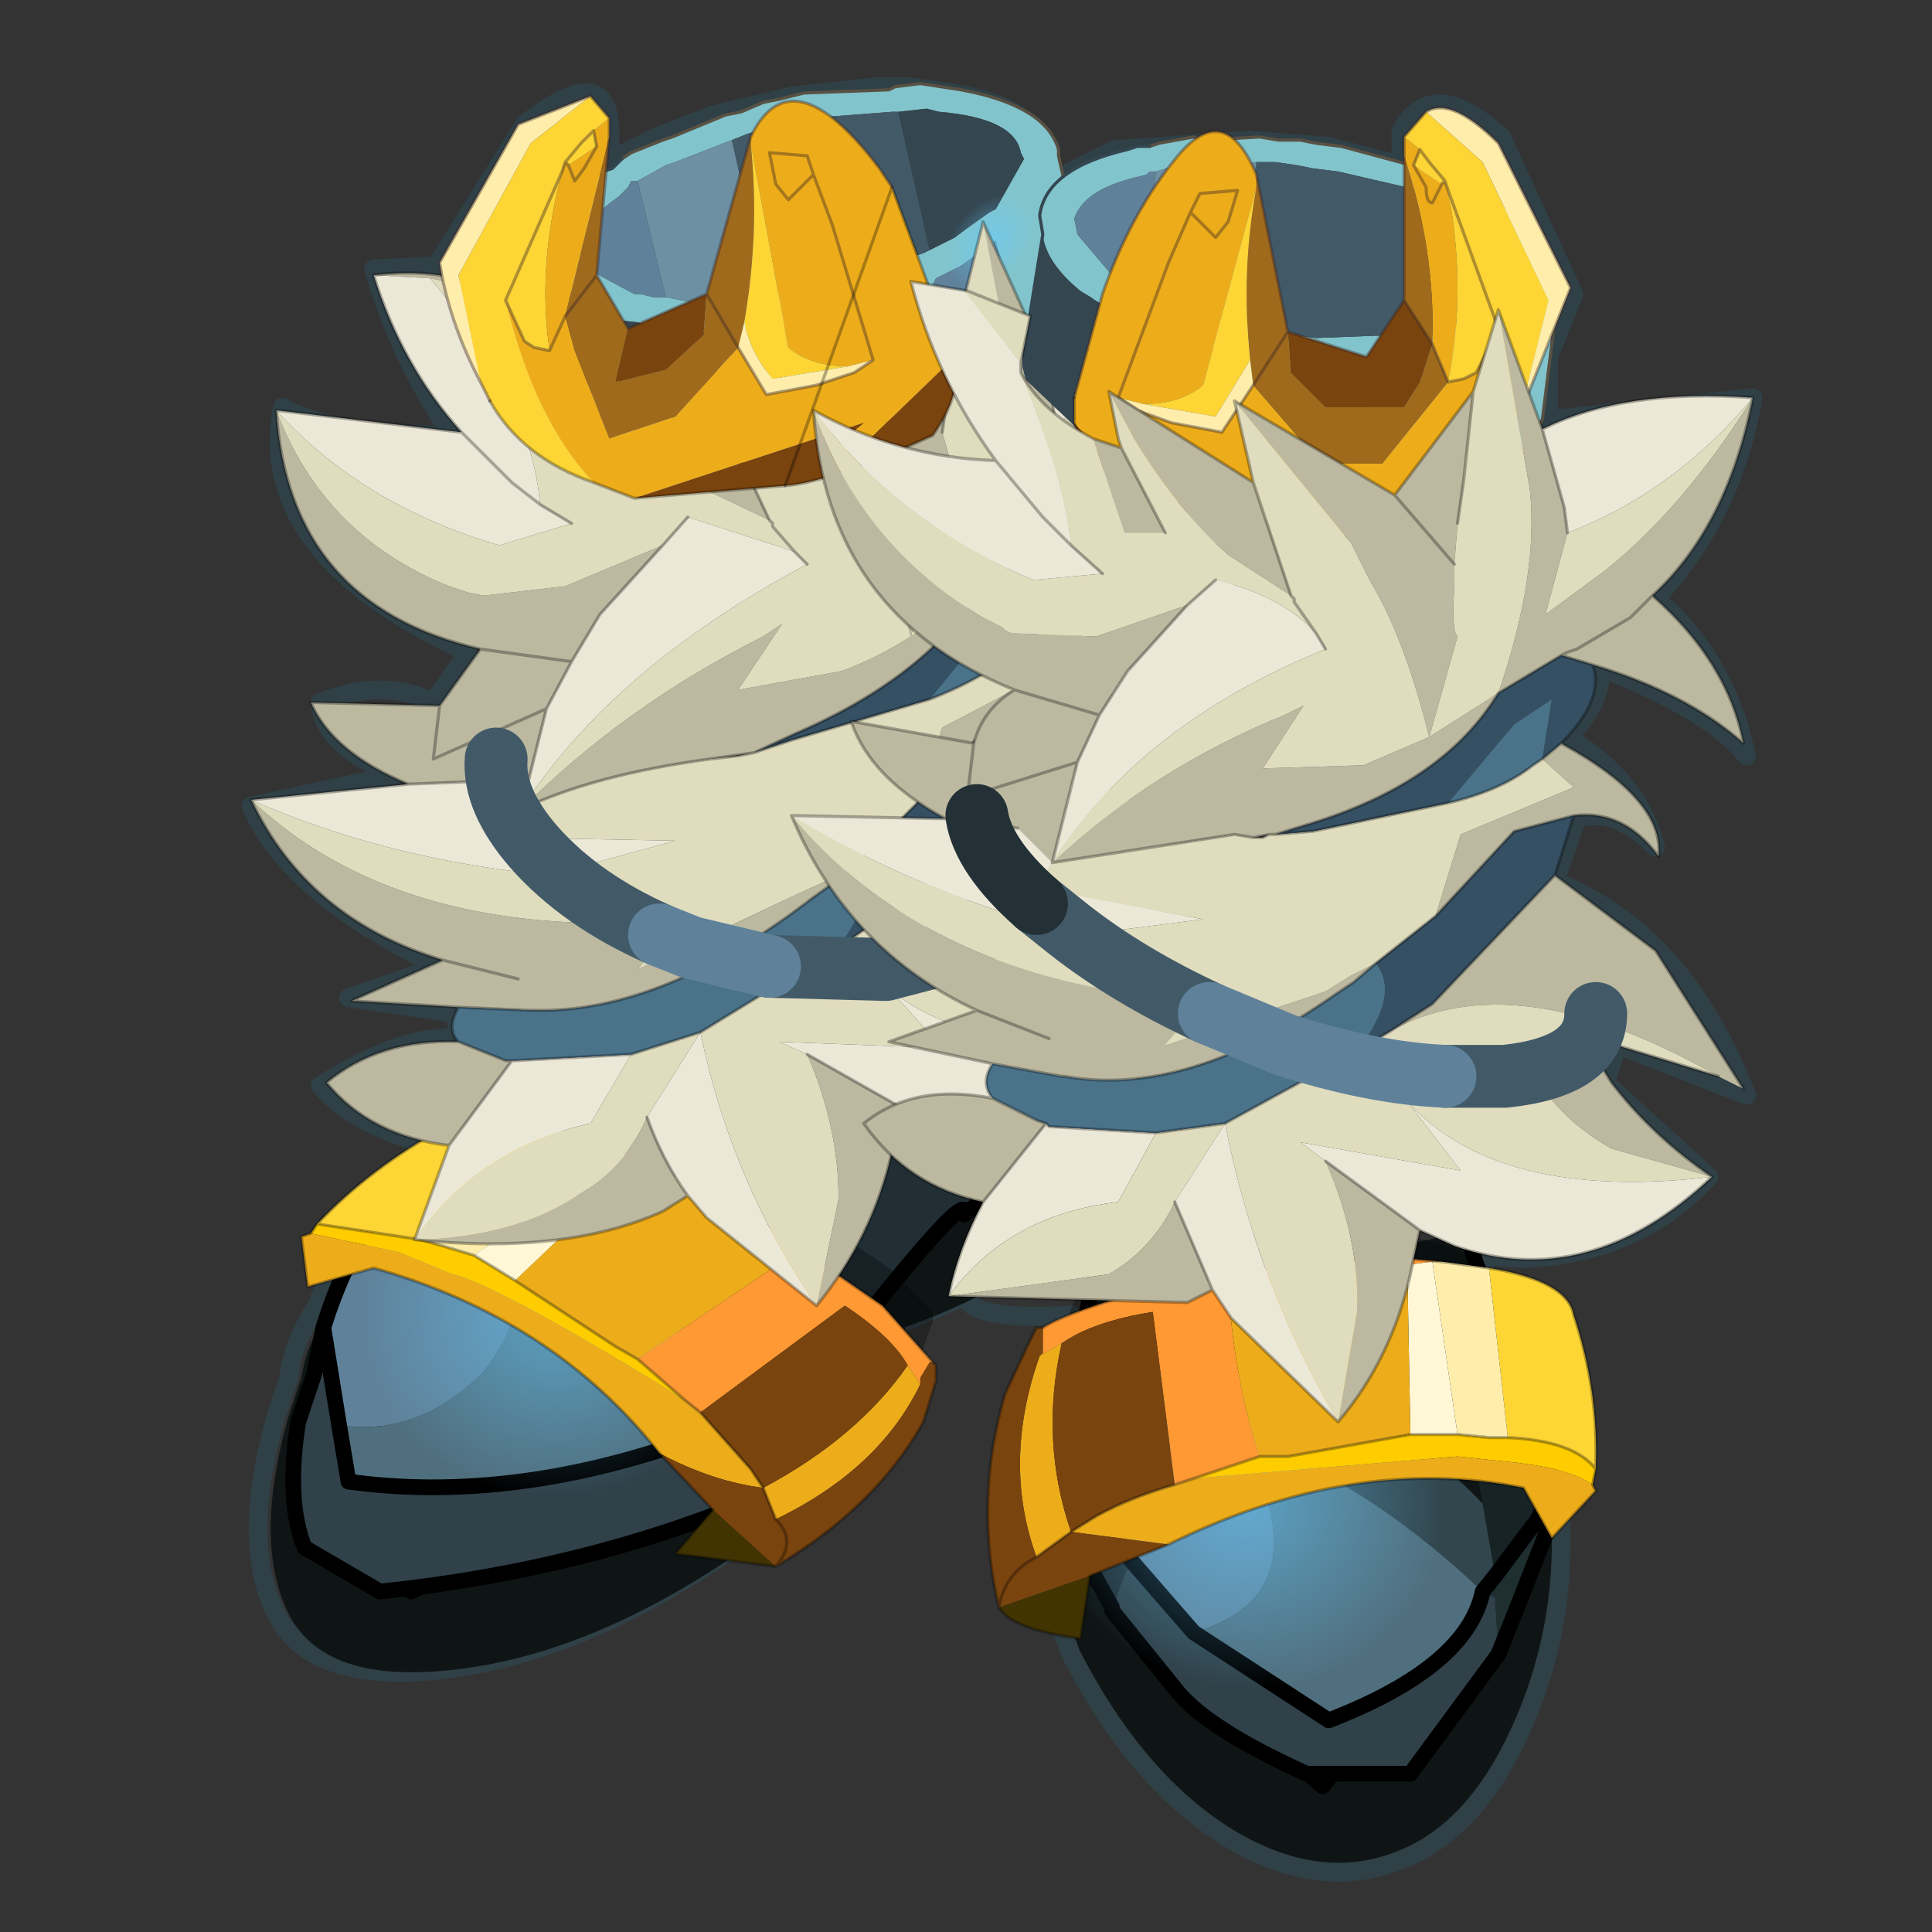 <?xml version="1.0" encoding="UTF-8" standalone="no"?>
<svg xmlns:xlink="http://www.w3.org/1999/xlink" height="440.0px" width="440.0px" xmlns="http://www.w3.org/2000/svg">
  <rect width="100%" height="100%" fill="#333333" stroke="none"/>
  <g transform="matrix(10.0, 0.0, 0.0, 10.0, 0.0, 0.0)">
    <use height="44.0" transform="matrix(1.0, 0.0, 0.0, 1.0, 0.0, 0.0)" width="44.0" xlink:href="#shape0"/>
    <use height="28.75" transform="matrix(1.431, 0.0, 0.0, 1.431, 5.504, 1.688)" width="24.2" xlink:href="#sprite0"/>
  </g>
  <defs>
    <g id="shape0" transform="matrix(1.0, 0.0, 0.0, 1.0, 0.0, 0.0)">
      <path d="M44.0 44.0 L0.0 44.0 0.0 0.0 44.0 0.0 44.0 44.0" fill="#43adca" fill-opacity="0.0" fill-rule="evenodd" stroke="none"/>
    </g>
    <g id="sprite0" transform="matrix(1.0, 0.0, 0.0, 1.0, 1.15, 13.25)">
      <use height="8.05" transform="matrix(1.0, 0.0, 0.0, 1.0, 11.5, 7.3)" width="8.45" xlink:href="#shape1"/>
      <use height="28.75" transform="matrix(1.0, 0.0, 0.0, 1.0, -1.15, -13.25)" width="24.2" xlink:href="#shape2"/>
      <use height="15.15" transform="matrix(1.0, 0.0, 0.0, 1.0, -0.7, -1.25)" width="20.55" xlink:href="#shape3"/>
      <use height="8.1" transform="matrix(-0.762, 0.159, 0.15, 0.719, 6.393, 2.837)" width="8.1" xlink:href="#shape4"/>
      <use height="23.65" transform="matrix(1.0, 0.0, 0.0, 1.0, -0.2, -13.1)" width="12.5" xlink:href="#shape5"/>
      <use height="8.1" transform="matrix(0.114, 0.093, 0.133, -0.162, 9.762, -10.295)" width="8.1" xlink:href="#shape4"/>
      <use height="18.6" transform="matrix(1.0, 0.0, 0.0, 1.0, -1.0, -12.25)" width="20.8" xlink:href="#shape6"/>
      <use height="8.1" transform="matrix(0.074, 0.127, 0.181, -0.105, 17.316, -8.925)" width="8.1" xlink:href="#shape4"/>
      <use height="21.55" transform="matrix(1.0, 0.0, 0.0, 1.0, 2.0, -12.9)" width="18.0" xlink:href="#shape7"/>
      <use height="8.1" transform="matrix(-0.754, 0.159, 0.189, 0.719, 17.085, 5.888)" width="8.1" xlink:href="#shape4"/>
      <use height="21.6" transform="matrix(1.0, 0.0, 0.0, 1.0, 7.6, -9.95)" width="15.3" xlink:href="#shape8"/>
    </g>
    <g id="shape1" transform="matrix(1.0, 0.0, 0.0, 1.0, -11.5, -7.3)">
      <path d="M18.9 10.55 L19.45 9.65 19.5 7.65 Q20.35 10.35 19.6 12.5 18.8 14.6 17.4 15.15 16.1 15.7 14.65 14.85 13.2 13.95 12.2 11.9 L11.9 11.3 Q11.05 9.9 12.1 7.3 L12.2 10.5 16.05 14.0 18.9 10.55" fill="#0f1515" fill-rule="evenodd" stroke="none"/>
      <path d="M18.9 10.55 L16.05 14.0 12.2 10.5" fill="none" stroke="#000000" stroke-linecap="round" stroke-linejoin="round" stroke-width="0.25"/>
    </g>
    <g id="shape2" transform="matrix(1.0, 0.0, 0.0, 1.0, 0.25, 14.35)">
      <path d="M12.65 -12.65 L13.65 -13.15 15.8 -13.3 17.05 -13.2 18.2 -12.9 18.2 -13.45 Q18.7 -14.35 19.8 -13.35 L20.95 -10.85 20.55 -9.85 20.55 -8.85 23.8 -9.2 Q23.5 -7.35 22.25 -6.0 23.35 -5.1 23.7 -3.5 23.15 -4.2 21.4 -4.9 21.35 -4.25 20.85 -3.8 22.0 -3.1 22.25 -2.05 21.6 -2.7 21.0 -2.5 L20.65 -1.5 Q22.7 -0.7 23.7 1.9 L21.65 1.1 21.45 1.7 23.1 3.2 Q21.95 4.45 20.1 4.5 L19.45 4.45 19.95 5.75 20.3 6.35 20.45 6.75 Q21.1 9.25 20.35 11.4 19.6 13.5 18.25 14.05 16.95 14.6 15.5 13.75 14.0 12.85 12.95 10.8 L12.5 9.6 Q12.2 8.7 12.75 6.2 L12.8 6.4 12.85 6.0 12.85 5.9 12.95 5.4 Q11.4 5.5 11.25 5.1 L10.1 5.6 Q9.95 7.35 8.0 8.8 5.5 10.65 3.25 11.0 1.0 11.35 0.35 10.25 -0.3 9.1 0.3 7.0 L0.5 6.4 Q0.55 5.85 0.95 5.25 1.35 4.15 2.05 3.3 L2.4 3.1 3.0 2.75 Q1.6 2.45 1.0 1.75 2.35 0.9 3.2 1.0 L3.15 0.6 1.45 0.35 2.9 -0.15 Q0.5 -1.3 -0.1 -2.7 L2.2 -3.2 Q1.05 -3.65 1.0 -4.35 2.0 -4.75 2.8 -4.35 L3.35 -5.15 Q-0.05 -6.7 0.4 -9.05 1.15 -8.6 3.1 -8.6 2.25 -9.85 1.85 -11.25 L2.85 -11.3 4.25 -13.55 Q5.9 -14.85 5.55 -12.8 L5.85 -13.1 6.35 -13.35 7.25 -13.7 8.5 -14.0 9.85 -14.15 9.95 -14.15 10.35 -14.15 11.05 -14.05 Q12.35 -13.85 12.5 -13.15 L12.55 -13.05 12.65 -12.65 M20.85 -3.8 L20.55 -3.6" fill="none" stroke="#2f4046" stroke-linecap="round" stroke-linejoin="round" stroke-width="0.3"/>
    </g>
    <g id="shape3" transform="matrix(1.0, 0.0, 0.0, 1.0, 0.7, 1.25)">
      <path d="M12.1 3.25 L13.25 2.5 14.8 0.65 Q15.25 3.0 12.75 4.85 10.25 6.7 8.0 7.05 5.75 7.4 5.1 6.3 4.45 5.15 5.05 3.05 L5.25 2.45 Q5.45 0.95 8.35 -1.25 L6.1 1.75 7.0 5.85 12.1 3.25" fill="#0f1515" fill-rule="evenodd" stroke="none"/>
      <path d="M12.1 3.25 L7.0 5.85 6.1 1.75" fill="none" stroke="#000000" stroke-linecap="round" stroke-linejoin="round" stroke-width="0.25"/>
      <path d="M18.85 11.9 L17.45 13.8 15.8 13.8 Q14.25 13.1 13.75 12.5 L12.7 11.2 12.7 11.15 13.0 10.4 14.0 11.55 16.15 12.95 Q18.35 12.1 18.6 10.9 L18.8 11.0 18.85 11.9" fill="#304149" fill-rule="evenodd" stroke="none"/>
      <path d="M12.45 9.25 L12.95 8.1 14.75 8.45 Q16.1 10.95 14.0 11.55 L13.0 10.4 12.8 10.1 12.45 9.25" fill="#5f829a" fill-rule="evenodd" stroke="none"/>
      <path d="M12.7 11.15 L11.9 9.7 Q12.0 8.05 12.2 7.1 L12.95 7.1 12.85 7.35 12.65 8.2 12.55 8.5 12.35 9.1 12.45 9.25 12.8 10.1 13.0 10.4 12.7 11.15 M18.6 10.9 L18.8 10.65 18.8 11.0 18.6 10.9" fill="#212e34" fill-rule="evenodd" stroke="none"/>
      <path d="M14.0 11.55 Q16.1 10.95 14.75 8.45 16.7 9.1 18.6 10.9 18.35 12.1 16.15 12.95 L14.0 11.55" fill="#506f7e" fill-rule="evenodd" stroke="none"/>
      <path d="M12.95 7.1 L14.95 7.5 Q17.35 8.15 18.6 9.5 L18.8 10.65 18.6 10.9 Q16.7 9.1 14.75 8.45 L12.95 8.1 12.45 9.25 12.35 9.1 12.55 8.5 12.65 8.2 12.85 7.35 12.95 7.1" fill="#32464e" fill-rule="evenodd" stroke="none"/>
      <path d="M19.7 9.4 L19.7 9.65 19.75 9.7 19.55 9.6 19.7 9.4 M19.65 9.85 L19.65 9.9 19.6 10.0 19.15 11.15 18.85 11.9 18.8 11.0 18.8 10.65 19.4 9.85 19.45 9.8 19.65 9.85" fill="#1f2f30" fill-rule="evenodd" stroke="none"/>
      <path d="M18.6 9.5 L18.5 8.9 Q19.65 8.85 17.9 7.1 L19.15 7.1 19.25 7.35 19.65 8.25 19.7 9.4 19.55 9.6 19.45 9.8 19.4 9.85 18.8 10.65 18.6 9.5" fill="#172324" fill-rule="evenodd" stroke="none"/>
      <path d="M18.35 5.2 L18.5 5.7 19.15 7.1 17.9 7.1 Q19.65 8.85 18.5 8.9 L18.6 9.5 Q17.35 8.15 14.95 7.5 L12.95 7.1 13.3 5.2 12.95 7.1 12.2 7.1 12.2 7.0 12.5 5.4 12.55 5.2 13.3 5.2 16.75 5.2 16.8 5.5 18.2 5.2 18.35 5.2 M19.75 9.7 L19.65 9.85 19.45 9.8 19.55 9.6 19.75 9.7" fill="#0f1515" fill-rule="evenodd" stroke="none"/>
      <path d="M19.15 7.1 L18.5 5.7 18.35 5.2 M13.3 5.2 L12.95 7.1 M19.15 7.1 L19.25 7.35 19.65 8.25 19.7 9.4 19.55 9.6 19.45 9.8 19.4 9.85 18.8 10.65 M19.7 9.65 L19.75 9.7 19.65 9.85 19.65 9.9 19.6 10.0 19.15 11.15 18.85 11.9 17.45 13.8 15.8 13.8 Q14.25 13.1 13.75 12.5 L12.7 11.2 12.7 11.15 11.9 9.7 Q12.0 8.05 12.2 7.1 L12.2 7.0 12.5 5.4 12.55 5.2 M12.45 9.25 L12.35 9.1 12.55 8.5 12.65 8.2 12.85 7.35 12.95 7.1 M12.45 9.25 L12.8 10.1 13.0 10.4 14.0 11.55 M18.6 10.9 L18.8 10.65 M18.6 10.9 Q18.35 12.1 16.15 12.95 L14.0 11.55" fill="none" stroke="#000000" stroke-linecap="round" stroke-linejoin="round" stroke-width="0.25"/>
      <path d="M0.65 6.8 L1.55 10.9 6.65 8.3 7.8 7.55 9.35 5.7 Q9.8 8.05 7.3 9.9 4.8 11.75 2.55 12.1 0.3 12.45 -0.35 11.35 -1.0 10.2 -0.4 8.1 L-0.2 7.5 Q0.0 6.0 2.9 3.8 L0.65 6.8" fill="#0f1515" fill-rule="evenodd" stroke="none"/>
      <path d="M6.65 8.3 L1.55 10.9 0.65 6.8" fill="none" stroke="#000000" stroke-linecap="round" stroke-linejoin="round" stroke-width="0.25"/>
      <path d="M0.15 6.7 L0.4 8.25 0.55 9.15 Q3.1 9.5 5.95 8.5 L6.45 9.55 6.45 9.65 Q3.95 10.6 1.05 10.9 L-0.15 10.2 Q-0.45 9.45 -0.25 8.2 L0.0 7.45 0.15 6.7" fill="#304149" fill-rule="evenodd" stroke="none"/>
      <path d="M0.15 6.7 Q0.55 5.4 1.35 4.4 L1.7 4.2 Q2.7 4.35 3.1 5.4 3.5 6.4 2.7 7.4 1.65 8.45 0.4 8.25 L0.15 6.7 M2.1 4.5 L1.9 4.4 1.7 4.5 1.6 4.7 1.7 4.9 1.9 5.0 2.1 4.9 2.2 4.7 2.1 4.5" fill="#5f829a" fill-rule="evenodd" stroke="none"/>
      <path d="M11.6 1.5 L11.6 3.9 10.35 4.9 Q10.5 4.2 6.45 9.55 L5.95 8.5 Q6.45 5.7 2.4 3.8 L3.0 3.4 3.15 3.3 5.35 1.5 11.6 1.5 M6.55 8.3 L5.95 8.5 6.55 8.3" fill="#212e34" fill-rule="evenodd" stroke="none"/>
      <path d="M2.1 4.5 L2.2 4.7 2.1 4.9 1.9 5.0 1.7 4.9 1.6 4.7 1.7 4.5 1.9 4.4 2.1 4.5" fill="#ffffff" fill-rule="evenodd" stroke="none"/>
      <path d="M2.4 3.8 Q6.45 5.7 5.95 8.5 3.1 9.5 0.55 9.15 L0.4 8.25 Q1.65 8.45 2.7 7.4 3.5 6.4 3.1 5.4 2.7 4.35 1.7 4.2 L2.4 3.8" fill="#506f7e" fill-rule="evenodd" stroke="none"/>
      <path d="M6.45 9.55 Q10.5 4.2 10.35 4.9 L11.6 3.9 11.6 1.5 M5.35 1.5 L3.15 3.3 3.0 3.4 2.4 3.8 M5.95 8.5 L6.55 8.3 M1.7 4.2 L1.35 4.4 Q0.55 5.4 0.15 6.7 L0.4 8.25 M1.7 4.2 L2.4 3.8 M0.15 6.7 L0.0 7.45 -0.25 8.2 Q-0.45 9.45 -0.15 10.2 L1.05 10.9 Q3.95 10.6 6.45 9.65 L6.45 9.55 M5.95 8.5 Q3.1 9.5 0.55 9.15 L0.4 8.25" fill="none" stroke="#000000" stroke-linecap="round" stroke-linejoin="round" stroke-width="0.25"/>
    </g>
    <g id="shape4" transform="matrix(1.0, 0.0, 0.0, 1.0, 0.0, 4.05)">
      <path d="M4.05 -4.05 Q5.75 -4.05 6.9 -2.9 8.1 -1.7 8.1 0.0 8.1 1.7 6.9 2.85 5.75 4.05 4.05 4.05 2.35 4.05 1.15 2.85 0.0 1.7 0.0 0.0 0.0 -1.7 1.15 -2.9 2.35 -4.05 4.05 -4.05" fill="url(#gradient0)" fill-rule="evenodd" stroke="none"/>
    </g>
    <radialGradient cx="0" cy="0" gradientTransform="matrix(0.005, 0.0, 0.0, 0.005, 4.05, 0.0)" gradientUnits="userSpaceOnUse" id="gradient0" r="819.2" spreadMethod="pad">
      <stop offset="0.0" stop-color="#66ccff" stop-opacity="0.545"/>
      <stop offset="1.0" stop-color="#66ccff" stop-opacity="0.0"/>
    </radialGradient>
    <g id="shape5" transform="matrix(1.0, 0.0, 0.0, 1.0, 0.2, 13.1)">
      <path d="M2.35 4.85 Q2.95 4.2 4.0 3.75 4.3 3.5 5.25 3.75 L5.85 3.95 5.9 3.9 6.3 4.05 7.6 4.7 9.15 5.75 9.8 6.4 9.85 6.4 9.85 6.6 9.65 7.15 Q9.05 8.1 7.85 8.85 7.5 8.95 6.35 8.45 L7.1 8.15 6.5 7.55 Q5.15 5.9 3.0 5.35 L2.25 5.6 2.15 5.0 2.2 5.0 2.35 4.85" fill="#000000" fill-opacity="0.302" fill-rule="evenodd" stroke="none"/>
      <path d="M5.9 7.85 L5.15 7.2 7.6 5.55 5.15 4.1 4.85 3.9 4.75 3.8 5.25 4.05 6.95 4.9 9.05 6.35 9.85 7.25 9.8 7.25 9.65 7.5 9.65 7.6 9.45 7.3 Q9.2 6.85 8.45 6.35 L6.15 8.05 5.9 7.85" fill="#ff9933" fill-rule="evenodd" stroke="none"/>
      <path d="M5.9 7.85 Q2.9 6.0 2.2 5.85 L1.35 5.5 -0.05 5.2 0.05 5.05 1.7 5.3 2.05 5.4 2.55 5.55 3.2 5.95 4.8 7.0 5.15 7.2 5.9 7.85" fill="#ffcc00" fill-rule="evenodd" stroke="none"/>
      <path d="M1.7 5.3 L0.05 5.05 Q0.9 4.15 2.1 3.5 L3.9 3.55 1.7 5.3" fill="#fdd535" fill-rule="evenodd" stroke="none"/>
      <path d="M2.55 5.55 L2.05 5.4 1.7 5.3 3.9 3.55 4.75 3.8 4.85 3.9 2.55 5.55" fill="#feedab" fill-rule="evenodd" stroke="none"/>
      <path d="M3.2 5.95 L2.55 5.55 4.85 3.9 5.15 4.1 3.2 5.95" fill="#fff7d5" fill-rule="evenodd" stroke="none"/>
      <path d="M7.35 10.5 L5.75 10.3 6.35 9.6 7.35 10.5" fill="#423402" fill-rule="evenodd" stroke="none"/>
      <path d="M-0.05 5.2 L1.35 5.5 2.2 5.85 Q2.9 6.0 5.9 7.85 L6.15 8.05 6.95 8.95 7.15 9.25 Q6.35 9.15 5.5 8.7 3.8 6.55 0.95 5.75 L-0.1 6.05 -0.2 5.25 -0.05 5.2 M5.15 7.2 L4.8 7.0 3.2 5.95 5.15 4.1 7.6 5.55 5.15 7.2 M7.35 9.75 L7.15 9.25 Q8.65 8.45 9.45 7.3 L9.65 7.6 Q9.0 8.95 7.35 9.75" fill="#edad1b" fill-rule="evenodd" stroke="none"/>
      <path d="M5.5 8.7 Q6.35 9.15 7.15 9.25 L6.95 8.95 6.15 8.05 8.45 6.35 Q9.2 6.85 9.45 7.3 8.65 8.45 7.15 9.25 L7.35 9.75 Q7.7 10.1 7.35 10.5 7.7 10.1 7.35 9.75 9.0 8.95 9.65 7.6 L9.65 7.5 9.8 7.25 9.85 7.25 9.9 7.3 9.9 7.55 9.7 8.2 Q8.95 9.55 7.35 10.5 L6.35 9.6 5.5 8.7" fill="#7a440e" fill-rule="evenodd" stroke="none"/>
      <path d="M5.9 7.85 L5.15 7.2 4.8 7.0 3.2 5.95 2.55 5.55 2.05 5.4 1.7 5.3 0.05 5.05 -0.05 5.2 -0.2 5.25 -0.1 6.05 0.95 5.75 Q3.8 6.55 5.5 8.7 M7.15 9.25 L6.95 8.95 6.15 8.05 5.9 7.85 M6.35 9.6 L5.5 8.7 M7.35 10.5 L5.75 10.3 6.35 9.6 M7.35 10.5 Q7.7 10.1 7.35 9.75 L7.15 9.25 M4.75 3.8 L3.9 3.55 M0.05 5.05 Q0.9 4.15 2.1 3.5 L3.9 3.55 M4.75 3.8 L5.25 4.05 6.95 4.9 9.05 6.35 9.85 7.25 9.9 7.3 9.9 7.55 9.7 8.2 Q8.95 9.55 7.35 10.5" fill="none" stroke="#000000" stroke-linecap="round" stroke-linejoin="round" stroke-opacity="0.302" stroke-width="0.05"/>
      <path d="M4.9 -11.9 L5.05 -12.0 5.55 -12.2 5.7 -12.25 6.55 -12.6 6.8 -12.65 7.15 -12.8 7.4 -12.85 7.8 -12.95 9.15 -13.0 9.25 -13.05 9.65 -13.1 10.3 -13.0 Q11.65 -12.75 11.85 -12.05 L11.85 -11.95 12.3 -9.95 12.25 -9.55 Q12.15 -9.05 11.3 -8.55 L10.85 -10.6 10.3 -10.2 9.9 -10.0 9.85 -9.9 8.55 -9.55 8.15 -9.45 7.9 -9.4 7.55 -9.3 7.3 -9.3 6.8 -9.2 6.65 -9.15 6.4 -9.15 6.2 -9.15 5.7 -9.2 5.55 -9.2 5.3 -9.25 5.15 -9.3 4.7 -9.35 3.85 -9.95 3.75 -10.2 Q3.55 -10.9 4.6 -11.7 L4.75 -11.75 4.9 -11.9 M9.8 -10.45 L10.2 -10.65 10.4 -10.8 10.75 -11.05 10.85 -11.1 11.3 -11.9 11.25 -12.0 Q11.15 -12.55 9.95 -12.65 L9.75 -12.7 9.3 -12.65 9.2 -12.65 7.9 -12.55 7.5 -12.45 7.25 -12.4 6.9 -12.3 6.65 -12.2 5.75 -11.85 5.6 -11.8 5.15 -11.55 5.05 -11.55 5.0 -11.45 4.85 -11.3 Q4.2 -10.85 4.25 -10.4 L4.35 -10.15 5.1 -9.75 5.2 -9.75 5.4 -9.7 5.5 -9.7 5.6 -9.7 6.1 -9.6 6.25 -9.65 6.55 -9.65 7.2 -9.75 7.45 -9.8 7.8 -9.85 8.05 -9.9 8.45 -10.0 9.7 -10.4 9.8 -10.45" fill="#82c4cc" fill-rule="evenodd" stroke="none"/>
      <path d="M10.45 -8.0 L9.0 -7.5 8.6 -7.4 8.35 -7.35 8.0 -7.25 7.75 -7.25 7.1 -7.15 6.85 -7.15 6.7 -7.15 6.15 -7.2 6.0 -7.15 5.55 -9.2 5.7 -9.2 6.2 -9.15 6.4 -9.15 6.65 -9.15 6.8 -9.2 9.95 -8.95 10.45 -8.0 M9.8 -10.45 L9.7 -10.4 8.45 -10.0 8.05 -9.9 7.8 -9.85 7.45 -9.8 7.2 -9.75 6.65 -12.2 6.9 -12.3 7.25 -12.4 7.5 -12.45 7.9 -12.55 9.2 -12.65 9.3 -12.65 9.8 -10.45" fill="#425a68" fill-rule="evenodd" stroke="none"/>
      <path d="M7.2 -9.75 L6.55 -9.65 6.25 -9.65 6.1 -9.6 5.6 -9.7 5.15 -11.55 5.6 -11.8 5.75 -11.85 6.65 -12.2 7.2 -9.75" fill="#6d91a3" fill-rule="evenodd" stroke="none"/>
      <path d="M11.3 -8.55 L10.75 -8.2 10.45 -8.0 9.95 -8.95 6.8 -9.2 7.3 -9.3 7.55 -9.3 7.9 -9.4 8.15 -9.45 8.55 -9.55 9.85 -9.9 9.9 -10.0 10.3 -10.2 10.85 -10.6 11.3 -8.55 M5.6 -9.7 L5.5 -9.7 5.4 -9.7 5.2 -9.75 5.1 -9.75 4.35 -10.15 4.25 -10.4 Q4.2 -10.85 4.85 -11.3 L5.0 -11.45 5.05 -11.55 5.15 -11.55 5.6 -9.7" fill="#5f829a" fill-rule="evenodd" stroke="none"/>
      <path d="M6.0 -7.15 L5.75 -7.2 5.6 -7.25 Q4.85 -7.35 4.45 -7.75 L4.3 -7.95 4.2 -8.15 4.15 -8.5 3.85 -9.95 4.7 -9.35 5.15 -9.3 5.3 -9.25 5.55 -9.2 6.0 -7.15 M9.3 -12.65 L9.75 -12.7 9.95 -12.65 Q11.15 -12.55 11.25 -12.0 L11.3 -11.9 10.85 -11.1 10.75 -11.05 10.4 -10.8 10.2 -10.65 9.8 -10.45 9.3 -12.65 M4.3 -7.95 L4.15 -8.5 4.3 -7.95" fill="#344650" fill-rule="evenodd" stroke="none"/>
      <path d="M4.9 -11.9 L5.05 -12.0 5.55 -12.2 5.7 -12.25 6.55 -12.6 6.8 -12.65 7.15 -12.8 7.4 -12.85 7.8 -12.95 9.15 -13.0 9.25 -13.05 9.65 -13.1 10.3 -13.0 Q11.65 -12.75 11.85 -12.05 L11.85 -11.95 12.3 -9.95 12.25 -9.55 Q12.15 -9.05 11.3 -8.55 L10.75 -8.2 10.45 -8.0 9.0 -7.5 8.6 -7.4 8.35 -7.35 8.0 -7.25 7.75 -7.25 7.1 -7.15 6.85 -7.15 6.7 -7.15 6.15 -7.2 6.0 -7.15" fill="none" stroke="#585143" stroke-linecap="round" stroke-linejoin="round" stroke-width="0.05"/>
      <path d="M6.0 -7.15 L5.75 -7.2 5.6 -7.25 Q4.85 -7.35 4.45 -7.75 L4.3 -7.95 4.2 -8.15 4.15 -8.5 3.85 -9.95 3.75 -10.2 Q3.55 -10.9 4.6 -11.7 L4.75 -11.75 4.9 -11.9 M4.15 -8.5 L4.3 -7.95" fill="none" stroke="#344650" stroke-linecap="round" stroke-linejoin="round" stroke-width="0.05"/>
    </g>
    <g id="shape6" transform="matrix(1.0, 0.0, 0.0, 1.0, 1.0, 12.25)">
      <path d="M0.95 -10.05 Q2.55 -10.25 3.6 -9.3 L3.7 -9.2 3.85 -8.05 4.45 -8.0 5.15 -6.85 4.5 -6.75 3.5 -8.7 Q3.05 -9.8 1.85 -10.0 L0.95 -10.05 M4.25 -8.8 L6.85 -7.0 7.25 -6.15 6.2 -6.65 Q5.4 -7.15 4.65 -8.15 L4.25 -8.8 M6.3 -8.95 Q8.15 -8.15 9.0 -7.35 9.3 -8.3 10.2 -9.1 L10.1 -8.25 10.0 -7.55 Q10.6 -5.5 9.8 -6.5 L10.0 -6.1 9.5 -4.3 10.65 -5.1 Q9.75 -3.65 7.65 -2.75 L7.0 -2.45 6.3 -2.35 Q4.45 -2.1 3.3 -1.55 4.95 -3.2 7.15 -4.3 L7.45 -4.5 6.75 -3.45 8.4 -3.75 Q8.95 -3.95 9.5 -4.3 9.1 -5.8 8.55 -6.55 L8.2 -7.05 8.15 -7.1 6.3 -8.95 M10.65 -10.9 L11.4 -9.25 11.75 -8.05 11.8 -7.7 11.45 -6.4 12.4 -7.2 Q13.7 -8.35 14.85 -10.2 14.4 -8.15 13.2 -6.95 14.45 -6.1 14.7 -4.9 13.75 -5.5 12.2 -5.75 L11.7 -5.85 11.8 -5.9 11.65 -5.85 11.7 -5.85 10.65 -5.1 Q11.35 -7.05 11.15 -8.3 L10.65 -10.9 M11.7 -4.5 Q13.4 -3.9 13.3 -3.0 12.75 -3.6 11.9 -3.4 L10.9 -3.05 9.6 -1.65 10.0 -2.85 11.9 -3.85 11.4 -4.25 11.7 -4.5 M11.55 -2.5 L13.25 -1.55 14.7 0.35 14.25 0.2 Q10.9 -1.05 8.85 0.3 L9.55 -0.25 Q11.0 -1.45 11.55 -2.5 M12.1 0.0 L12.55 0.5 Q13.2 1.25 14.2 1.8 L12.55 1.55 Q11.4 1.15 11.05 0.25 L12.1 0.0 M9.35 3.2 L9.2 3.9 Q8.9 5.25 8.0 6.35 L8.35 4.65 Q8.35 3.5 7.85 2.35 L9.35 3.2 M5.95 4.6 L5.55 4.85 Q4.0 5.55 1.6 5.3 3.25 5.25 4.25 4.55 4.95 4.15 5.3 3.35 5.55 4.05 5.95 4.6 M2.15 3.8 Q0.9 3.65 0.2 2.8 1.05 2.1 2.3 2.15 L3.05 2.45 3.15 2.45 2.15 3.8 M2.3 1.6 L0.6 1.5 2.05 0.85 Q-0.1 0.2 -1.0 -1.7 0.9 0.1 4.1 0.25 L5.75 0.25 5.15 1.0 7.8 -0.25 8.25 -0.45 8.65 -0.7 8.3 -0.4 7.95 -0.15 Q5.55 1.7 3.5 1.65 L3.45 1.65 2.3 1.6 M1.5 -1.95 Q0.3 -2.45 -0.05 -3.25 L2.0 -3.2 2.65 -4.1 Q-0.4 -4.8 -0.6 -7.9 0.15 -5.9 2.15 -5.1 L2.45 -5.0 2.7 -4.95 4.0 -5.1 5.55 -5.75 4.55 -4.65 4.1 -3.9 3.7 -3.15 3.3 -1.55 2.75 -2.0 1.5 -1.95 M2.0 -3.2 L1.9 -2.35 3.7 -3.15 1.9 -2.35 2.0 -3.2 M9.0 -7.35 L9.5 -6.85 9.8 -6.5 9.5 -6.85 9.0 -7.35 M2.65 -4.1 L4.1 -3.9 2.65 -4.1 M11.8 -5.9 L11.95 -5.95 12.8 -6.6 13.2 -6.95 12.8 -6.6 11.95 -5.95 11.8 -5.9 M3.25 1.15 L2.05 0.85 3.25 1.15" fill="#bcb9a0" fill-rule="evenodd" stroke="none"/>
      <path d="M-0.6 -7.9 L2.35 -7.55 3.15 -6.75 3.6 -6.4 3.15 -6.75 2.35 -7.55 Q1.4 -8.6 0.95 -10.05 L1.85 -10.0 Q3.45 -8.1 3.6 -6.4 L4.1 -6.1 2.95 -5.75 Q0.75 -6.4 -0.6 -7.9 M11.4 -9.25 Q12.75 -10.0 14.85 -10.2 13.55 -8.5 11.8 -7.7 L11.75 -8.05 11.4 -9.25 M14.2 1.8 Q12.15 3.85 9.95 3.4 L9.35 3.2 7.85 2.35 7.4 2.15 10.0 2.25 9.15 1.3 Q10.65 2.6 14.2 1.8 M8.0 6.35 L6.25 4.95 5.95 4.6 Q5.55 4.05 5.3 3.35 L6.15 2.0 Q6.65 4.4 8.0 6.35 M1.6 5.3 L2.15 3.8 3.15 2.45 3.2 2.45 5.05 2.35 4.4 3.45 Q2.6 3.85 1.6 5.3 M-1.0 -1.7 L1.5 -1.95 2.75 -2.0 3.3 -1.55 3.7 -3.15 4.1 -3.9 4.55 -4.65 5.55 -5.75 5.95 -6.2 7.65 -5.65 7.85 -5.45 Q4.75 -3.8 3.3 -1.55 L3.05 -1.1 5.75 -1.05 3.75 -0.5 Q1.15 -0.75 -1.0 -1.7" fill="#ece8d7" fill-rule="evenodd" stroke="none"/>
      <path d="M-0.6 -7.9 Q0.75 -6.4 2.95 -5.75 L4.1 -6.1 3.6 -6.4 Q3.45 -8.1 1.85 -10.0 3.05 -9.8 3.5 -8.7 L4.5 -6.75 5.15 -6.85 4.45 -8.0 4.4 -8.15 4.25 -8.8 4.65 -8.15 Q5.4 -7.15 6.2 -6.65 L7.25 -6.15 7.3 -6.1 7.3 -6.05 7.65 -5.65 7.3 -6.05 7.3 -6.1 7.25 -6.15 6.85 -7.0 6.75 -7.25 6.3 -8.95 8.15 -7.1 8.2 -7.05 8.55 -6.55 Q9.1 -5.8 9.5 -4.3 8.95 -3.95 8.4 -3.75 L6.75 -3.45 7.45 -4.5 7.15 -4.3 Q4.95 -3.2 3.3 -1.55 4.45 -2.1 6.3 -2.35 L6.75 -2.4 7.0 -2.45 7.6 -2.65 9.8 -3.3 Q10.7 -3.65 11.2 -4.1 L11.4 -4.25 11.9 -3.85 10.0 -2.85 9.6 -1.65 8.65 -0.7 8.25 -0.45 7.8 -0.25 5.15 1.0 5.75 0.25 4.1 0.25 Q0.9 0.1 -1.0 -1.7 1.15 -0.75 3.75 -0.5 L5.75 -1.05 3.05 -1.1 3.3 -1.55 Q4.75 -3.8 7.85 -5.45 L7.65 -5.65 5.95 -6.2 5.55 -5.75 4.0 -5.1 2.7 -4.95 2.45 -5.0 2.15 -5.1 Q0.15 -5.9 -0.6 -7.9 M10.2 -9.1 L10.65 -10.9 11.15 -8.3 Q11.35 -7.05 10.65 -5.1 L9.5 -4.3 10.0 -6.1 9.8 -6.5 Q10.6 -5.5 10.0 -7.55 L10.1 -8.25 10.2 -9.1 M14.25 0.2 L12.4 -0.05 12.1 0.0 11.05 0.25 Q11.4 1.15 12.55 1.55 L14.2 1.8 Q10.65 2.6 9.15 1.3 L10.0 2.25 7.4 2.15 7.85 2.35 Q8.35 3.5 8.35 4.65 L8.0 6.35 Q6.65 4.4 6.15 2.0 L8.35 0.65 8.85 0.3 Q10.9 -1.05 14.25 0.2 M14.85 -10.2 Q13.7 -8.35 12.4 -7.2 L11.45 -6.4 11.8 -7.7 Q13.55 -8.5 14.85 -10.2 M5.05 2.35 L6.15 2.0 5.3 3.35 Q4.95 4.15 4.25 4.55 3.25 5.25 1.6 5.3 2.6 3.85 4.4 3.45 L5.05 2.35" fill="#e0dcbe" fill-rule="evenodd" stroke="none"/>
      <path d="M12.2 -5.75 Q12.4 -5.25 11.7 -4.5 L11.4 -4.25 11.55 -5.15 10.9 -4.65 9.8 -3.3 7.6 -2.65 7.0 -2.45 7.65 -2.75 Q9.75 -3.65 10.65 -5.1 L11.7 -5.85 12.2 -5.75 M11.9 -3.4 L11.55 -2.5 Q11.0 -1.45 9.55 -0.25 L8.85 0.3 8.35 0.65 Q9.05 -0.35 8.65 -0.7 L9.6 -1.65 10.9 -3.05 11.9 -3.4" fill="#355063" fill-rule="evenodd" stroke="none"/>
      <path d="M2.3 2.15 Q2.1 1.95 2.3 1.6 L3.45 1.65 3.5 1.65 Q5.55 1.7 7.95 -0.15 L8.3 -0.4 8.65 -0.7 Q9.05 -0.35 8.35 0.65 L6.15 2.0 5.05 2.35 3.2 2.45 3.15 2.45 3.05 2.45 2.3 2.15 M9.8 -3.3 L10.9 -4.65 11.55 -5.15 11.4 -4.25 11.2 -4.1 Q10.7 -3.65 9.8 -3.3" fill="#4a738a" fill-rule="evenodd" stroke="none"/>
      <path d="M2.35 -7.55 L-0.6 -7.9 M4.1 -6.1 L3.6 -6.4 3.15 -6.75 2.35 -7.55 Q1.4 -8.6 0.95 -10.05 2.55 -10.25 3.6 -9.3 L3.7 -9.2 3.85 -8.05 4.45 -8.0 4.4 -8.15 4.25 -8.8 6.85 -7.0 6.75 -7.25 6.3 -8.95 Q8.15 -8.15 9.0 -7.35 9.3 -8.3 10.2 -9.1 L10.65 -10.9 11.4 -9.25 Q12.75 -10.0 14.85 -10.2 14.4 -8.15 13.2 -6.95 14.45 -6.1 14.7 -4.9 13.75 -5.5 12.2 -5.75 12.4 -5.25 11.7 -4.5 13.4 -3.9 13.3 -3.0 12.75 -3.6 11.9 -3.4 L11.55 -2.5 13.25 -1.55 14.7 0.35 M14.25 0.2 L12.4 -0.05 12.1 0.0 12.55 0.5 Q13.2 1.25 14.2 1.8 12.15 3.85 9.95 3.4 L9.35 3.2 9.2 3.9 Q8.9 5.25 8.0 6.35 L6.25 4.95 5.95 4.6 5.55 4.85 Q4.0 5.55 1.6 5.3 L2.15 3.8 Q0.9 3.65 0.2 2.8 1.05 2.1 2.3 2.15 2.1 1.95 2.3 1.6 L0.6 1.5 2.05 0.85 Q-0.1 0.2 -1.0 -1.7 L1.5 -1.95 Q0.3 -2.45 -0.05 -3.25 L2.0 -3.2 2.65 -4.1 Q-0.4 -4.8 -0.6 -7.9 M5.55 -5.75 L5.95 -6.2 M7.65 -5.65 L7.3 -6.05 7.3 -6.1 7.25 -6.15 M3.7 -3.15 L1.9 -2.35 2.0 -3.2 M5.15 -6.85 L4.45 -8.0 M3.3 -1.55 Q4.45 -2.1 6.3 -2.35 L7.0 -2.45 7.65 -2.75 Q9.75 -3.65 10.65 -5.1 M10.0 -6.1 L9.8 -6.5 9.5 -6.85 9.0 -7.35 M6.85 -7.0 L7.25 -6.15 M4.1 -3.9 L2.65 -4.1 M5.55 -5.75 L4.55 -4.65 4.1 -3.9 3.7 -3.15 3.3 -1.55 M7.85 -5.45 L7.65 -5.65 M6.3 -2.35 L6.75 -2.4 7.0 -2.45 7.6 -2.65 9.8 -3.3 M11.4 -4.25 L11.7 -4.5 M11.8 -7.7 L11.75 -8.05 11.4 -9.25 M13.2 -6.95 L12.8 -6.6 11.95 -5.95 11.8 -5.9 11.7 -5.85 12.2 -5.75 M10.2 -9.1 L10.1 -8.25 10.0 -7.55 M11.8 -5.9 L11.65 -5.85 11.7 -5.85 10.65 -5.1 M9.6 -1.65 L10.9 -3.05 11.9 -3.4 M11.4 -4.25 L11.2 -4.1 Q10.7 -3.65 9.8 -3.3 M7.85 2.35 L9.35 3.2 M12.1 0.0 L11.05 0.25 M8.65 -0.7 L9.6 -1.65 M8.65 -0.7 L8.3 -0.4 7.95 -0.15 Q5.55 1.7 3.5 1.65 L3.45 1.65 2.3 1.6 M8.35 0.65 L8.85 0.3 9.55 -0.25 Q11.0 -1.45 11.55 -2.5 M8.35 0.65 L6.15 2.0 M2.75 -2.0 L1.5 -1.95 M2.3 2.15 L3.05 2.45 3.15 2.45 3.2 2.45 5.05 2.35 6.15 2.0 M5.3 3.35 Q5.55 4.05 5.95 4.6 M2.05 0.85 L3.25 1.15 M2.15 3.8 L3.15 2.45" fill="none" stroke="#000000" stroke-linecap="round" stroke-linejoin="round" stroke-opacity="0.302" stroke-width="0.05"/>
      <path d="M13.3 -12.1 L13.45 -12.15 14.0 -12.25 14.15 -12.2 15.05 -12.25 15.35 -12.2 15.7 -12.2 15.95 -12.15 16.35 -12.1 17.65 -11.75 17.75 -11.7 18.1 -11.55 18.75 -11.25 Q19.9 -10.6 19.8 -9.85 L19.8 -9.75 19.55 -7.75 19.35 -7.4 Q19.05 -7.0 18.1 -6.7 L18.4 -8.75 17.7 -8.65 17.3 -8.6 17.2 -8.6 15.9 -8.6 15.5 -8.65 15.25 -8.7 14.9 -8.75 14.6 -8.85 14.1 -8.95 13.95 -8.95 13.7 -9.05 13.55 -9.15 13.05 -9.35 12.95 -9.4 12.75 -9.5 12.6 -9.55 12.2 -9.8 Q11.65 -10.25 11.6 -10.7 L11.55 -11.0 Q11.65 -11.75 12.95 -12.05 L13.1 -12.1 13.3 -12.1 M14.65 -9.3 L14.95 -9.25 15.3 -9.15 15.55 -9.1 15.95 -9.05 17.25 -9.1 17.35 -9.05 17.8 -9.1 18.05 -9.2 18.45 -9.25 18.55 -9.3 Q19.15 -9.55 19.25 -9.9 L19.25 -10.0 Q19.35 -10.55 18.3 -11.05 L18.05 -11.15 17.65 -11.3 17.6 -11.4 16.3 -11.7 15.9 -11.75 15.65 -11.8 15.3 -11.85 15.0 -11.85 14.05 -11.8 13.9 -11.85 13.4 -11.7 13.3 -11.7 13.25 -11.65 13.05 -11.6 Q12.25 -11.4 12.1 -10.95 L12.15 -10.7 12.7 -10.05 12.8 -10.0 13.0 -9.9 13.05 -9.85 13.15 -9.85 13.6 -9.6 13.75 -9.55 14.0 -9.45 14.65 -9.3" fill="#82c4cc" fill-rule="evenodd" stroke="none"/>
      <path d="M17.1 -6.55 L15.6 -6.55 15.2 -6.6 14.95 -6.65 14.6 -6.7 14.3 -6.8 13.65 -6.9 13.4 -7.0 13.3 -7.1 12.8 -7.3 12.65 -7.3 12.95 -9.4 13.05 -9.35 13.55 -9.15 13.7 -9.05 13.95 -8.95 14.1 -8.95 Q17.1 -8.1 17.0 -7.6 L17.1 -6.55 M17.35 -9.05 L17.25 -9.1 15.95 -9.05 15.55 -9.1 15.3 -9.15 14.95 -9.25 14.65 -9.3 15.0 -11.85 15.3 -11.85 15.65 -11.8 15.9 -11.75 16.3 -11.7 17.6 -11.4 17.65 -11.3 17.35 -9.05" fill="#425a68" fill-rule="evenodd" stroke="none"/>
      <path d="M14.65 -9.3 L14.0 -9.45 13.75 -9.55 13.6 -9.6 13.15 -9.85 13.4 -11.7 13.9 -11.85 14.05 -11.8 15.0 -11.85 14.65 -9.3" fill="#6d91a3" fill-rule="evenodd" stroke="none"/>
      <path d="M18.1 -6.7 L17.45 -6.6 17.1 -6.55 17.0 -7.6 Q17.1 -8.1 14.1 -8.95 L14.6 -8.85 14.9 -8.75 15.25 -8.7 15.5 -8.65 15.9 -8.6 17.2 -8.6 17.3 -8.6 17.7 -8.65 18.4 -8.75 18.1 -6.7 M13.15 -9.85 L13.05 -9.85 13.0 -9.9 12.8 -10.0 12.7 -10.05 12.15 -10.7 12.1 -10.95 Q12.25 -11.4 13.05 -11.6 L13.25 -11.65 13.3 -11.7 13.4 -11.7 13.15 -9.85" fill="#5f829a" fill-rule="evenodd" stroke="none"/>
      <path d="M12.65 -7.3 L12.45 -7.45 12.3 -7.5 11.35 -8.4 11.3 -8.6 11.3 -8.95 11.35 -9.15 11.6 -10.7 Q11.65 -10.25 12.2 -9.8 L12.6 -9.55 12.75 -9.5 12.95 -9.4 12.65 -7.3 M17.65 -11.3 L18.05 -11.15 18.3 -11.05 Q19.35 -10.55 19.25 -10.0 L19.25 -9.9 Q19.15 -9.55 18.55 -9.3 L18.45 -9.25 18.05 -9.2 17.8 -9.1 17.35 -9.05 17.65 -11.3 M11.3 -8.6 L11.35 -9.15 11.3 -8.6" fill="#344650" fill-rule="evenodd" stroke="none"/>
      <path d="M13.3 -12.1 L13.45 -12.15 14.0 -12.25 14.15 -12.2 15.05 -12.25 15.35 -12.2 15.7 -12.2 15.95 -12.15 16.35 -12.1 17.65 -11.75 17.75 -11.7 18.1 -11.55 18.75 -11.25 Q19.9 -10.6 19.8 -9.85 L19.8 -9.75 19.55 -7.75 19.35 -7.4 Q19.05 -7.0 18.1 -6.7 L17.45 -6.6 17.1 -6.55 15.6 -6.55 15.2 -6.6 14.95 -6.65 14.6 -6.7 14.3 -6.8 13.65 -6.9 13.4 -7.0 13.3 -7.1 12.8 -7.3 12.65 -7.3" fill="none" stroke="#585143" stroke-linecap="round" stroke-linejoin="round" stroke-width="0.05"/>
      <path d="M12.65 -7.3 L12.45 -7.45 12.3 -7.5 11.35 -8.4 11.3 -8.6 11.3 -8.95 11.35 -9.15 11.6 -10.7 11.55 -11.0 Q11.65 -11.75 12.95 -12.05 L13.1 -12.1 13.3 -12.1 M11.35 -9.15 L11.3 -8.6" fill="none" stroke="#344650" stroke-linecap="round" stroke-linejoin="round" stroke-width="0.05"/>
    </g>
    <g id="shape7" transform="matrix(1.0, 0.0, 0.0, 1.0, -2.0, 12.9)">
      <path d="M12.9 8.55 L12.7 8.65 12.5 8.55 12.4 8.35 12.5 8.15 12.7 8.05 12.9 8.15 13.0 8.35 12.9 8.55" fill="#ffffff" fill-rule="evenodd" stroke="none"/>
      <path d="M6.95 -12.25 Q7.6 -13.6 9.0 -11.75 L9.2 -11.45 10.2 -8.75 8.75 -7.35 Q7.9 -7.0 8.75 -7.7 L5.1 -6.5 4.45 -6.75 Q3.5 -7.75 3.05 -9.65 L3.35 -9.0 3.5 -8.9 3.75 -8.85 Q3.55 -10.2 3.95 -11.7 L4.0 -11.85 4.05 -11.8 4.15 -11.55 4.3 -11.75 4.5 -12.1 4.3 -11.75 4.15 -11.55 4.05 -11.8 4.5 -12.1 4.45 -12.35 4.7 -12.55 4.7 -12.25 4.0 -9.4 3.75 -8.85 4.0 -9.4 4.15 -8.85 4.7 -7.45 5.75 -7.8 6.75 -8.9 7.2 -8.15 8.0 -8.3 8.6 -8.5 8.9 -8.7 8.5 -8.6 Q7.9 -8.6 7.55 -8.9 L6.95 -12.15 6.95 -12.25 M7.95 -11.65 L7.85 -11.95 7.25 -12.0 7.35 -11.5 7.55 -11.25 7.95 -11.65 8.25 -10.85 8.9 -8.7 8.25 -10.85 7.95 -11.65 7.55 -11.25 7.35 -11.5 7.25 -12.0 7.85 -11.95 7.95 -11.65" fill="#edad1b" fill-rule="evenodd" stroke="none"/>
      <path d="M6.95 -12.25 L6.95 -12.15 Q7.1 -10.75 6.85 -9.3 L6.75 -8.9 5.75 -7.8 4.7 -7.45 4.15 -8.85 4.0 -9.4 4.5 -10.05 4.0 -9.4 4.7 -12.25 4.5 -10.05 5.0 -9.2 4.8 -8.35 5.6 -8.55 6.2 -9.1 6.25 -9.75 6.95 -12.25 M6.75 -8.9 L6.25 -9.75 6.75 -8.9" fill="#9f6a1c" fill-rule="evenodd" stroke="none"/>
      <path d="M6.25 -9.75 L6.2 -9.1 5.6 -8.55 4.8 -8.35 5.0 -9.2 6.25 -9.75 M5.1 -6.5 L8.75 -7.7 Q7.9 -7.0 8.75 -7.35 L10.2 -8.75 10.2 -8.6 Q10.3 -8.15 9.85 -7.5 8.2 -6.75 7.5 -6.7 L5.1 -6.5" fill="#7a440e" fill-rule="evenodd" stroke="none"/>
      <path d="M6.95 -12.15 L7.55 -8.9 Q7.9 -8.6 8.5 -8.6 L7.3 -8.4 Q6.95 -8.8 6.85 -9.3 7.1 -10.75 6.95 -12.15 M4.7 -12.55 L4.45 -12.35 4.5 -12.1 4.05 -11.8 4.0 -11.85 3.95 -11.7 Q3.55 -10.2 3.75 -8.85 L3.5 -8.9 3.35 -9.0 3.05 -9.65 Q3.5 -7.75 4.45 -6.75 3.3 -7.15 2.8 -8.05 L2.65 -8.35 2.3 -10.05 3.45 -12.15 4.4 -12.9 4.7 -12.55 M4.45 -12.35 L4.25 -12.15 4.0 -11.85 4.25 -12.15 4.45 -12.35 M3.95 -11.7 L3.05 -9.65 3.95 -11.7" fill="#fdd535" fill-rule="evenodd" stroke="none"/>
      <path d="M8.5 -8.6 L8.9 -8.7 8.6 -8.5 8.0 -8.3 7.2 -8.15 6.75 -8.9 6.85 -9.3 Q6.95 -8.8 7.3 -8.4 L8.5 -8.6 M4.4 -12.9 L3.45 -12.15 2.3 -10.05 2.65 -8.35 Q2.15 -9.3 2.0 -10.25 L3.25 -12.45 4.4 -12.9" fill="#feedab" fill-rule="evenodd" stroke="none"/>
      <path d="M9.2 -11.45 L9.0 -11.75 Q7.6 -13.6 6.95 -12.25 L6.25 -9.75 6.75 -8.9 7.2 -8.15 8.0 -8.3 8.6 -8.5 8.9 -8.7 8.25 -10.85 7.95 -11.65 7.55 -11.25 7.35 -11.5 7.25 -12.0 7.85 -11.95 7.95 -11.65 M5.0 -9.2 L4.5 -10.05 4.0 -9.4 M4.7 -12.25 L4.7 -12.55 4.4 -12.9 3.25 -12.45 2.0 -10.25 Q2.15 -9.3 2.65 -8.35 L2.8 -8.05 M4.45 -12.35 L4.5 -12.1 4.3 -11.75 4.15 -11.55 4.05 -11.8 4.0 -11.85 3.95 -11.7 M3.75 -8.85 L4.0 -9.4 M3.05 -9.65 L3.95 -11.7 M4.0 -11.85 L4.25 -12.15 4.45 -12.35 M4.5 -10.05 L4.7 -12.25 M3.75 -8.85 L3.5 -8.9 3.35 -9.0 3.05 -9.65 M6.25 -9.75 L5.0 -9.2" fill="none" stroke="#382525" stroke-linecap="round" stroke-linejoin="round" stroke-opacity="0.4" stroke-width="0.05"/>
      <path d="M5.1 -6.5 L7.5 -6.7 M2.8 -8.05 Q3.3 -7.15 4.45 -6.75 L5.1 -6.5" fill="none" stroke="#000000" stroke-linecap="round" stroke-linejoin="round" stroke-opacity="0.302" stroke-width="0.05"/>
      <path d="M7.5 -6.7 Q8.2 -6.75 9.85 -7.5 10.3 -8.15 10.2 -8.6 L10.2 -8.75 9.2 -11.45 Z" fill="none" stroke="#000000" stroke-linecap="round" stroke-linejoin="round" stroke-opacity="0.302" stroke-width="0.05"/>
      <path d="M17.6 -12.05 L17.5 -11.8 17.95 -11.5 18.0 -11.55 18.05 -11.4 Q18.35 -9.8 18.05 -8.35 L18.3 -8.4 18.5 -8.5 18.85 -9.2 Q18.35 -7.1 17.15 -6.15 L17.1 -6.15 16.45 -5.9 13.75 -6.45 Q12.8 -6.85 12.35 -7.4 L12.1 -7.7 12.1 -8.1 12.55 -9.75 Q13.0 -11.05 13.75 -11.95 14.5 -12.85 15.0 -11.65 L15.0 -11.45 14.15 -8.3 Q13.8 -8.0 13.2 -8.0 L12.8 -8.1 13.1 -7.9 13.65 -7.7 14.45 -7.55 14.95 -8.3 15.9 -7.2 16.35 -7.05 17.0 -7.05 18.05 -8.35 17.8 -8.95 Q17.85 -10.45 17.35 -11.95 L17.35 -12.25 17.6 -12.05 M17.5 -11.8 L17.7 -11.45 Q17.7 -11.2 17.8 -11.2 L17.95 -11.5 17.8 -11.2 Q17.7 -11.2 17.7 -11.45 L17.5 -11.8 M13.95 -11.05 L14.35 -10.65 14.55 -10.9 14.7 -11.4 14.1 -11.35 13.95 -11.05 13.6 -10.25 12.8 -8.1 13.6 -10.25 13.95 -11.05 14.1 -11.35 14.7 -11.4 14.55 -10.9 14.35 -10.65 13.95 -11.05" fill="#edad1b" fill-rule="evenodd" stroke="none"/>
      <path d="M17.35 -9.65 L17.35 -11.95 Q17.85 -10.45 17.8 -8.95 L17.35 -9.65 M15.5 -9.15 L15.55 -8.5 16.1 -7.95 17.35 -7.95 17.6 -8.35 17.8 -8.95 18.05 -8.35 17.0 -7.05 16.35 -7.05 15.9 -7.2 14.95 -8.3 14.9 -8.7 Q14.75 -10.1 15.0 -11.45 L15.0 -11.65 15.5 -9.15 14.95 -8.3 15.5 -9.15" fill="#9f6a1c" fill-rule="evenodd" stroke="none"/>
      <path d="M15.5 -9.15 L16.75 -8.75 17.35 -9.65 17.8 -8.95 17.6 -8.35 17.35 -7.95 16.1 -7.95 15.55 -8.5 15.5 -9.15 M12.1 -7.7 L12.35 -7.4 Q12.8 -6.85 13.75 -6.45 L16.45 -5.9 15.75 -5.85 14.55 -6.0 13.05 -6.65 Q12.25 -7.05 12.1 -7.7" fill="#7a440e" fill-rule="evenodd" stroke="none"/>
      <path d="M17.6 -12.05 L17.75 -11.85 18.0 -11.55 17.75 -11.85 17.6 -12.05 17.35 -12.25 17.7 -12.65 18.6 -11.85 19.65 -9.65 19.2 -7.85 19.0 -7.5 Q18.4 -6.55 17.15 -6.15 18.35 -7.1 18.85 -9.2 L18.5 -8.5 18.3 -8.4 18.05 -8.35 Q18.35 -9.8 18.05 -11.4 L18.0 -11.55 17.95 -11.5 17.5 -11.8 17.6 -12.05 M18.85 -9.2 L18.05 -11.4 18.85 -9.2 M15.0 -11.45 Q14.75 -10.1 14.9 -8.7 L14.35 -7.8 13.2 -8.0 Q13.8 -8.0 14.15 -8.3 L15.0 -11.45" fill="#fdd535" fill-rule="evenodd" stroke="none"/>
      <path d="M19.2 -7.85 L19.65 -9.65 18.6 -11.85 17.7 -12.65 Q18.1 -12.9 18.85 -12.15 L20.0 -9.85 19.2 -7.85 M14.95 -8.3 L14.45 -7.55 13.65 -7.7 13.1 -7.9 12.8 -8.1 13.2 -8.0 14.35 -7.8 14.9 -8.7 14.95 -8.3" fill="#feedab" fill-rule="evenodd" stroke="none"/>
      <path d="M18.0 -11.55 L17.75 -11.85 17.6 -12.05 17.5 -11.8 M17.95 -11.5 L18.0 -11.55 18.05 -11.4 18.85 -9.2 M19.0 -7.5 L19.2 -7.85 20.0 -9.85 18.85 -12.15 Q18.1 -12.9 17.7 -12.65 L17.35 -12.25 M17.95 -11.5 L17.8 -11.2 Q17.7 -11.2 17.7 -11.45 L17.5 -11.8 M17.35 -9.65 L17.35 -11.95 17.35 -12.25 M17.35 -9.65 L16.75 -8.75 15.5 -9.15 15.0 -11.65 Q14.5 -12.85 13.75 -11.95 13.0 -11.05 12.55 -9.75 L12.1 -8.1 M17.8 -8.95 L17.35 -9.65 M14.95 -8.3 L14.45 -7.55 13.65 -7.7 13.1 -7.9 12.8 -8.1 13.6 -10.25 13.95 -11.05 14.1 -11.35 14.7 -11.4 14.55 -10.9 14.35 -10.65 13.95 -11.05 M18.05 -8.35 L18.3 -8.4 18.5 -8.5 18.85 -9.2 M17.8 -8.95 L18.05 -8.35 M14.95 -8.3 L15.5 -9.15" fill="none" stroke="#382525" stroke-linecap="round" stroke-linejoin="round" stroke-opacity="0.4" stroke-width="0.05"/>
      <path d="M17.15 -6.15 Q18.4 -6.55 19.0 -7.5 M16.45 -5.9 L17.1 -6.15 17.15 -6.15 M16.45 -5.9 L15.75 -5.85 14.55 -6.0" fill="none" stroke="#000000" stroke-linecap="round" stroke-linejoin="round" stroke-opacity="0.302" stroke-width="0.05"/>
      <path d="M12.1 -8.1 L12.1 -7.7 M14.55 -6.0 L13.05 -6.65 Q12.25 -7.05 12.1 -7.7" fill="none" stroke="#000000" stroke-linecap="round" stroke-linejoin="round" stroke-opacity="0.302" stroke-width="0.05"/>
      <path d="M2.9 -2.35 Q2.85 -1.7 3.5 -0.95 4.25 -0.1 5.5 0.45 M7.25 0.95 L9.1 1.0 10.25 0.7" fill="none" stroke="#425a68" stroke-linecap="round" stroke-linejoin="round" stroke-width="1.0"/>
      <path d="M5.5 0.45 L6.0 0.65 7.25 0.95" fill="none" stroke="#5f829a" stroke-linecap="round" stroke-linejoin="round" stroke-width="1.0"/>
      <path d="M10.25 0.7 L10.8 0.2" fill="none" stroke="#233036" stroke-linecap="round" stroke-linejoin="round" stroke-width="1.0"/>
    </g>
    <g id="shape8" transform="matrix(1.0, 0.0, 0.0, 1.0, -7.6, 9.95)">
      <path d="M18.9 7.95 L18.95 7.9 18.9 7.7 Q19.0 6.8 18.6 5.9 18.55 5.5 17.65 5.3 L17.1 5.2 17.05 5.2 16.65 5.15 15.25 5.2 13.35 5.5 12.35 5.9 12.2 6.05 11.95 6.65 Q11.6 7.95 11.9 9.2 L13.25 9.45 12.95 8.85 Q13.3 8.7 13.85 8.5 16.05 7.5 18.05 7.95 L18.4 8.5 18.9 7.95" fill="#000000" fill-opacity="0.302" fill-rule="evenodd" stroke="none"/>
      <path d="M14.0 9.1 L15.05 8.75 Q14.65 7.55 14.55 6.05 L17.4 5.7 17.8 5.65 17.95 5.65 17.4 5.6 15.45 5.7 12.9 6.2 Q11.9 6.5 11.6 6.7 L11.6 6.75 11.6 7.1 11.55 7.15 11.9 6.95 Q12.4 6.6 13.35 6.45 L13.7 9.2 14.0 9.1" fill="#ff9933" fill-rule="evenodd" stroke="none"/>
      <path d="M14.0 9.1 L18.2 8.75 19.15 8.85 Q20.0 8.95 20.35 9.2 L20.4 8.95 Q20.05 8.5 19.0 8.45 L18.7 8.45 18.2 8.4 17.45 8.4 15.5 8.75 15.05 8.75 14.0 9.1" fill="#ffcc00" fill-rule="evenodd" stroke="none"/>
      <path d="M19.0 8.45 Q20.05 8.5 20.4 8.95 20.45 7.7 20.05 6.5 19.95 5.95 18.7 5.75 L19.0 8.45" fill="#fdd535" fill-rule="evenodd" stroke="none"/>
      <path d="M18.2 8.4 L18.7 8.45 19.0 8.45 18.7 5.75 17.95 5.65 17.8 5.65 18.2 8.4" fill="#feedab" fill-rule="evenodd" stroke="none"/>
      <path d="M17.45 8.4 L18.2 8.4 17.8 5.65 17.4 5.7 17.45 8.4" fill="#fff7d5" fill-rule="evenodd" stroke="none"/>
      <path d="M10.9 11.15 Q11.1 11.5 12.2 11.65 L12.35 10.65 10.9 11.15" fill="#423402" fill-rule="evenodd" stroke="none"/>
      <path d="M20.35 9.2 Q20.0 8.95 19.15 8.85 L18.2 8.75 14.0 9.1 13.7 9.2 Q13.0 9.4 12.45 9.7 L12.05 9.95 13.6 10.15 Q16.55 8.7 19.25 9.25 L19.7 10.05 20.4 9.3 20.35 9.2 M15.05 8.75 L15.5 8.75 17.45 8.4 17.4 5.7 14.55 6.05 Q14.65 7.55 15.05 8.75 M11.5 10.35 L12.05 9.95 Q11.55 8.5 11.9 6.95 L11.55 7.15 Q10.95 8.85 11.5 10.35" fill="#edad1b" fill-rule="evenodd" stroke="none"/>
      <path d="M13.6 10.15 L12.05 9.95 12.45 9.7 Q13.0 9.4 13.7 9.2 L13.35 6.45 Q12.4 6.6 11.9 6.95 11.55 8.5 12.05 9.95 L11.5 10.35 Q11.0 10.6 10.9 11.15 11.0 10.6 11.5 10.35 10.95 8.85 11.55 7.15 L11.6 7.1 11.6 6.75 11.6 6.7 11.5 6.7 11.35 7.0 11.0 7.75 Q10.5 9.45 10.9 11.15 L12.35 10.65 13.6 10.15" fill="#7a440e" fill-rule="evenodd" stroke="none"/>
      <path d="M14.0 9.1 L15.05 8.75 15.5 8.75 17.45 8.4 18.2 8.4 18.7 8.45 19.0 8.45 Q20.05 8.5 20.4 8.95 L20.35 9.2 20.4 9.3 19.7 10.05 19.25 9.25 Q16.55 8.7 13.6 10.15 M12.05 9.95 L12.45 9.7 Q13.0 9.4 13.7 9.2 L14.0 9.1 M12.35 10.65 L13.6 10.15 M10.9 11.15 Q11.1 11.5 12.2 11.65 L12.35 10.65 M10.9 11.15 Q11.0 10.6 11.5 10.35 L12.05 9.95 M17.95 5.65 L18.7 5.75 M20.4 8.95 Q20.45 7.7 20.05 6.5 19.95 5.95 18.7 5.75 M17.95 5.65 L17.4 5.6 15.45 5.7 12.9 6.2 Q11.9 6.5 11.6 6.7 L11.5 6.7 11.35 7.0 11.0 7.75 Q10.5 9.45 10.9 11.15" fill="none" stroke="#000000" stroke-linecap="round" stroke-linejoin="round" stroke-opacity="0.302" stroke-width="0.05"/>
      <path d="M10.05 -1.4 Q8.85 -2.05 8.55 -2.95 L10.5 -2.6 Q10.65 -3.15 11.15 -3.45 8.15 -4.65 7.95 -7.9 8.7 -5.75 10.65 -4.6 L10.95 -4.45 Q11.05 -4.35 11.15 -4.35 L12.45 -4.3 13.9 -4.8 12.95 -3.75 12.5 -3.05 12.15 -2.3 11.75 -0.7 11.2 -1.25 10.05 -1.4 M9.5 -9.95 L10.4 -9.8 10.35 -9.8 9.5 -9.95 M12.4 -7.45 L12.85 -7.3 13.55 -5.95 12.9 -5.95 12.4 -7.45 M12.65 -8.2 L14.95 -6.75 15.55 -4.95 14.55 -5.6 Q13.75 -6.3 13.05 -7.45 L12.65 -8.2 M14.65 -8.05 L17.2 -6.55 18.45 -8.2 18.3 -6.8 18.2 -6.1 18.15 -5.45 18.15 -5.1 Q18.1 -4.4 18.2 -4.3 L17.75 -2.7 18.85 -3.4 Q19.5 -5.3 19.35 -6.65 L18.85 -9.5 19.55 -7.6 19.9 -6.35 19.95 -5.95 19.6 -4.65 20.55 -5.35 Q21.8 -6.35 22.9 -8.1 22.5 -6.05 21.3 -4.95 22.5 -3.9 22.75 -2.6 21.85 -3.4 20.35 -3.85 L19.85 -4.0 18.85 -3.4 Q18.0 -2.0 15.95 -1.35 L15.3 -1.15 15.2 -1.15 14.95 -1.1 14.65 -1.15 11.75 -0.7 Q13.35 -2.2 15.45 -3.05 L15.75 -3.2 15.1 -2.2 16.7 -2.25 17.75 -2.7 Q17.35 -4.3 16.8 -5.2 L16.5 -5.8 16.45 -5.85 14.65 -8.05 M19.85 -2.6 Q21.5 -1.7 21.4 -0.8 20.85 -1.55 20.05 -1.45 L19.1 -1.2 17.85 0.15 18.25 -1.15 20.05 -1.9 19.55 -2.35 19.85 -2.6 M19.75 -0.5 L21.35 0.7 22.75 2.9 22.35 2.7 Q19.1 0.85 17.1 2.0 L17.8 1.55 19.75 -0.5 M20.25 2.15 L20.65 2.8 Q21.3 3.65 22.25 4.3 L20.65 3.85 Q19.6 3.25 19.25 2.3 L20.25 2.15 M17.6 5.15 L17.45 5.85 Q17.15 7.2 16.3 8.2 L16.6 6.45 Q16.65 5.3 16.1 4.05 L17.6 5.15 M14.3 6.1 L13.9 6.3 10.1 6.2 12.65 5.85 Q13.35 5.45 13.7 4.7 L14.3 6.1 M10.65 4.7 Q9.45 4.45 8.75 3.45 9.55 2.8 10.8 3.05 L11.5 3.4 11.65 3.45 10.65 4.7 M10.8 2.5 L9.15 2.15 10.55 1.65 Q8.5 0.7 7.6 -1.45 9.4 0.7 12.5 1.3 L14.1 1.55 13.55 2.2 16.1 1.35 16.5 1.1 16.9 0.9 16.55 1.2 16.25 1.4 Q13.9 3.05 11.95 2.7 L11.9 2.7 10.8 2.5 M10.5 -2.6 L10.4 -1.75 12.15 -2.3 10.4 -1.75 10.5 -2.6 M21.3 -4.95 L20.95 -4.6 20.1 -4.1 19.95 -4.05 19.85 -4.0 19.95 -4.05 20.1 -4.1 20.95 -4.6 21.3 -4.95 M11.15 -3.45 L12.5 -3.05 11.15 -3.45 M17.2 -6.55 L18.15 -5.45 17.2 -6.55 M11.7 2.1 L10.55 1.65 11.7 2.1" fill="#bcb9a0" fill-rule="evenodd" stroke="none"/>
      <path d="M7.6 -1.45 L10.05 -1.4 11.2 -1.25 11.75 -0.7 11.5 -0.3 14.15 0.2 12.2 0.45 Q9.65 -0.2 7.6 -1.45 M7.95 -7.9 Q9.3 -7.15 10.85 -7.1 9.9 -8.4 9.5 -9.95 L10.35 -9.8 11.25 -8.65 11.25 -8.5 Q11.95 -6.8 12.05 -5.75 L11.6 -6.2 10.85 -7.1 11.6 -6.2 12.05 -5.75 12.55 -5.3 11.45 -5.2 Q9.3 -6.1 7.95 -7.9 M19.55 -7.6 Q20.85 -8.25 22.9 -8.1 21.65 -6.6 19.95 -5.95 L19.9 -6.35 19.55 -7.6 M22.25 4.3 Q20.3 6.15 18.15 5.4 L17.6 5.15 16.1 4.05 15.7 3.75 18.25 4.2 17.4 3.1 Q18.85 4.7 22.25 4.3 M16.3 8.2 L14.6 6.55 14.3 6.1 13.7 4.7 14.5 3.45 Q15.0 6.0 16.3 8.2 M10.1 6.2 Q10.25 5.45 10.65 4.7 L11.65 3.45 11.7 3.5 13.4 3.6 12.8 4.7 Q11.05 4.9 10.1 6.2 M11.75 -0.7 L12.15 -2.3 12.5 -3.05 12.95 -3.75 13.9 -4.8 14.35 -5.2 Q15.4 -4.95 15.95 -4.35 L16.1 -4.1 Q13.15 -2.9 11.75 -0.7" fill="#ece8d7" fill-rule="evenodd" stroke="none"/>
      <path d="M10.4 -9.8 L11.4 -9.4 11.25 -8.65 10.35 -9.8 10.4 -9.8 M11.25 -8.5 Q11.55 -7.9 12.4 -7.45 L12.9 -5.95 13.55 -5.95 12.85 -7.3 12.8 -7.45 12.65 -8.2 13.05 -7.45 Q13.75 -6.3 14.55 -5.6 L15.55 -4.95 14.95 -6.75 14.65 -8.05 16.45 -5.85 16.5 -5.8 16.8 -5.2 Q17.35 -4.3 17.75 -2.7 L16.7 -2.25 15.1 -2.2 15.75 -3.2 15.45 -3.05 Q13.35 -2.2 11.75 -0.7 13.15 -2.9 16.1 -4.1 L15.95 -4.35 Q15.4 -4.95 14.35 -5.2 L13.9 -4.8 12.45 -4.3 11.15 -4.35 Q11.05 -4.35 10.95 -4.45 L10.65 -4.6 Q8.7 -5.75 7.95 -7.9 9.3 -6.1 11.45 -5.2 L12.55 -5.3 12.05 -5.75 Q11.95 -6.8 11.25 -8.5 M18.45 -8.2 L18.85 -9.5 19.35 -6.65 Q19.5 -5.3 18.85 -3.4 L17.75 -2.7 18.2 -4.3 Q18.1 -4.4 18.15 -5.1 L18.15 -5.45 18.2 -6.1 18.3 -6.8 18.45 -8.2 M22.35 2.7 L20.55 2.15 20.25 2.15 19.25 2.3 Q19.6 3.25 20.65 3.85 L22.25 4.3 Q18.85 4.7 17.4 3.1 L18.25 4.2 15.7 3.75 16.1 4.05 Q16.65 5.3 16.6 6.45 L16.3 8.2 Q15.0 6.0 14.5 3.45 L13.7 4.7 Q13.35 5.45 12.65 5.85 L10.1 6.2 Q11.05 4.9 12.8 4.7 L13.4 3.6 14.5 3.45 16.6 2.3 17.1 2.0 Q19.1 0.85 22.35 2.7 M7.6 -1.45 Q9.65 -0.2 12.2 0.45 L14.15 0.2 11.5 -0.3 11.75 -0.7 14.65 -1.15 14.95 -1.1 15.1 -1.1 15.2 -1.15 15.3 -1.15 15.9 -1.2 18.05 -1.65 Q18.9 -1.85 19.4 -2.25 L19.55 -2.35 20.05 -1.9 18.25 -1.15 17.85 0.15 16.9 0.9 16.5 1.1 16.1 1.35 13.55 2.2 14.1 1.55 12.5 1.3 Q9.4 0.7 7.6 -1.45 M19.95 -5.95 Q21.65 -6.6 22.9 -8.1 21.8 -6.35 20.55 -5.35 L19.6 -4.65 19.95 -5.95 M15.55 -4.95 L15.6 -4.9 15.6 -4.85 15.95 -4.35 15.6 -4.85 15.6 -4.9 15.55 -4.95" fill="#e0dcbe" fill-rule="evenodd" stroke="none"/>
      <path d="M20.35 -3.85 Q20.55 -3.3 19.85 -2.6 L19.55 -2.35 19.7 -3.3 19.1 -2.9 18.05 -1.65 15.9 -1.2 15.3 -1.15 15.95 -1.35 Q18.0 -2.0 18.85 -3.4 L19.85 -4.0 20.35 -3.85 M20.05 -1.45 L19.75 -0.5 17.8 1.55 17.1 2.0 16.6 2.3 Q17.3 1.4 16.9 0.9 L17.85 0.15 19.1 -1.2 20.05 -1.45" fill="#355063" fill-rule="evenodd" stroke="none"/>
      <path d="M10.8 3.05 Q10.6 2.8 10.8 2.5 L11.9 2.7 11.95 2.7 Q13.9 3.05 16.25 1.4 L16.55 1.2 16.9 0.9 Q17.3 1.4 16.6 2.3 L14.5 3.45 13.4 3.6 11.7 3.5 11.65 3.45 11.5 3.4 10.8 3.05 M19.55 -2.35 L19.4 -2.25 Q18.9 -1.85 18.05 -1.65 L19.1 -2.9 19.7 -3.3 19.55 -2.35" fill="#4a738a" fill-rule="evenodd" stroke="none"/>
      <path d="M7.6 -1.45 L10.05 -1.4 Q8.85 -2.05 8.55 -2.95 L10.5 -2.6 Q10.65 -3.15 11.15 -3.45 8.15 -4.65 7.95 -7.9 9.3 -7.15 10.85 -7.1 9.9 -8.4 9.5 -9.95 L10.4 -9.8 11.4 -9.4 11.25 -8.65 11.25 -8.5 Q11.55 -7.9 12.4 -7.45 L12.85 -7.3 12.8 -7.45 12.65 -8.2 14.95 -6.75 14.65 -8.05 17.2 -6.55 18.45 -8.2 18.85 -9.5 19.55 -7.6 Q20.85 -8.25 22.9 -8.1 22.5 -6.05 21.3 -4.95 22.5 -3.9 22.75 -2.6 21.85 -3.4 20.35 -3.85 20.55 -3.3 19.85 -2.6 21.5 -1.7 21.4 -0.8 20.85 -1.55 20.05 -1.45 L19.75 -0.5 21.35 0.7 22.75 2.9 M22.35 2.7 L20.55 2.15 20.25 2.15 20.65 2.8 Q21.3 3.65 22.25 4.3 20.3 6.15 18.15 5.4 L17.6 5.15 17.45 5.85 Q17.15 7.2 16.3 8.2 L14.6 6.55 14.3 6.1 13.9 6.3 10.1 6.2 Q10.25 5.45 10.65 4.7 9.45 4.45 8.75 3.45 9.55 2.8 10.8 3.05 10.6 2.8 10.8 2.5 L9.15 2.15 10.55 1.65 Q8.5 0.7 7.6 -1.45 M11.2 -1.25 L10.05 -1.4 M18.45 -8.2 L18.3 -6.8 18.2 -6.1 M19.55 -7.6 L19.9 -6.35 19.95 -5.95 M10.85 -7.1 L11.6 -6.2 12.05 -5.75 M15.55 -4.95 L14.95 -6.75 M13.55 -5.95 L12.85 -7.3 M13.9 -4.8 L12.95 -3.75 12.5 -3.05 12.15 -2.3 11.75 -0.7 M16.1 -4.1 L15.95 -4.35 15.6 -4.85 15.6 -4.9 15.55 -4.95 M14.35 -5.2 L13.9 -4.8 M12.55 -5.3 L12.05 -5.75 M12.15 -2.3 L10.4 -1.75 10.5 -2.6 M14.95 -1.1 L15.1 -1.1 15.2 -1.15 14.95 -1.1 14.65 -1.15 11.75 -0.7 M12.5 -3.05 L11.15 -3.45 M19.85 -4.0 L19.95 -4.05 20.1 -4.1 20.95 -4.6 21.3 -4.95 M18.85 -3.4 L19.85 -4.0 20.35 -3.85 M18.05 -1.65 L15.9 -1.2 15.3 -1.15 15.2 -1.15 M15.3 -1.15 L15.95 -1.35 Q18.0 -2.0 18.85 -3.4 M17.85 0.15 L19.1 -1.2 20.05 -1.45 M19.55 -2.35 L19.4 -2.25 Q18.9 -1.85 18.05 -1.65 M19.55 -2.35 L19.85 -2.6 M18.15 -5.45 L17.2 -6.55 M16.1 4.05 L17.6 5.15 M16.6 2.3 L17.1 2.0 17.8 1.55 19.75 -0.5 M16.9 0.9 L16.55 1.2 16.25 1.4 Q13.9 3.05 11.95 2.7 L11.9 2.7 10.8 2.5 M16.9 0.9 L17.85 0.15 M10.55 1.65 L11.7 2.1 M11.65 3.45 L11.7 3.5 13.4 3.6 14.5 3.45 16.6 2.3 M10.65 4.7 L11.65 3.45 11.5 3.4 10.8 3.05 M14.3 6.1 L13.7 4.7 M20.25 2.15 L19.25 2.3" fill="none" stroke="#000000" stroke-linecap="round" stroke-linejoin="round" stroke-opacity="0.302" stroke-width="0.05"/>
      <path d="M14.25 1.7 Q12.95 1.1 12.0 0.35 L11.5 -0.05 M20.4 1.7 Q20.4 2.55 18.95 2.7 L18.0 2.7" fill="none" stroke="#425a68" stroke-linecap="round" stroke-linejoin="round" stroke-width="1.0"/>
      <path d="M18.0 2.7 Q16.85 2.65 15.45 2.2 L14.25 1.7" fill="none" stroke="#5f829a" stroke-linecap="round" stroke-linejoin="round" stroke-width="1.0"/>
      <path d="M11.5 -0.05 Q10.65 -0.8 10.55 -1.45" fill="none" stroke="#233036" stroke-linecap="round" stroke-linejoin="round" stroke-width="1.0"/>
    </g>
  </defs>
</svg>
